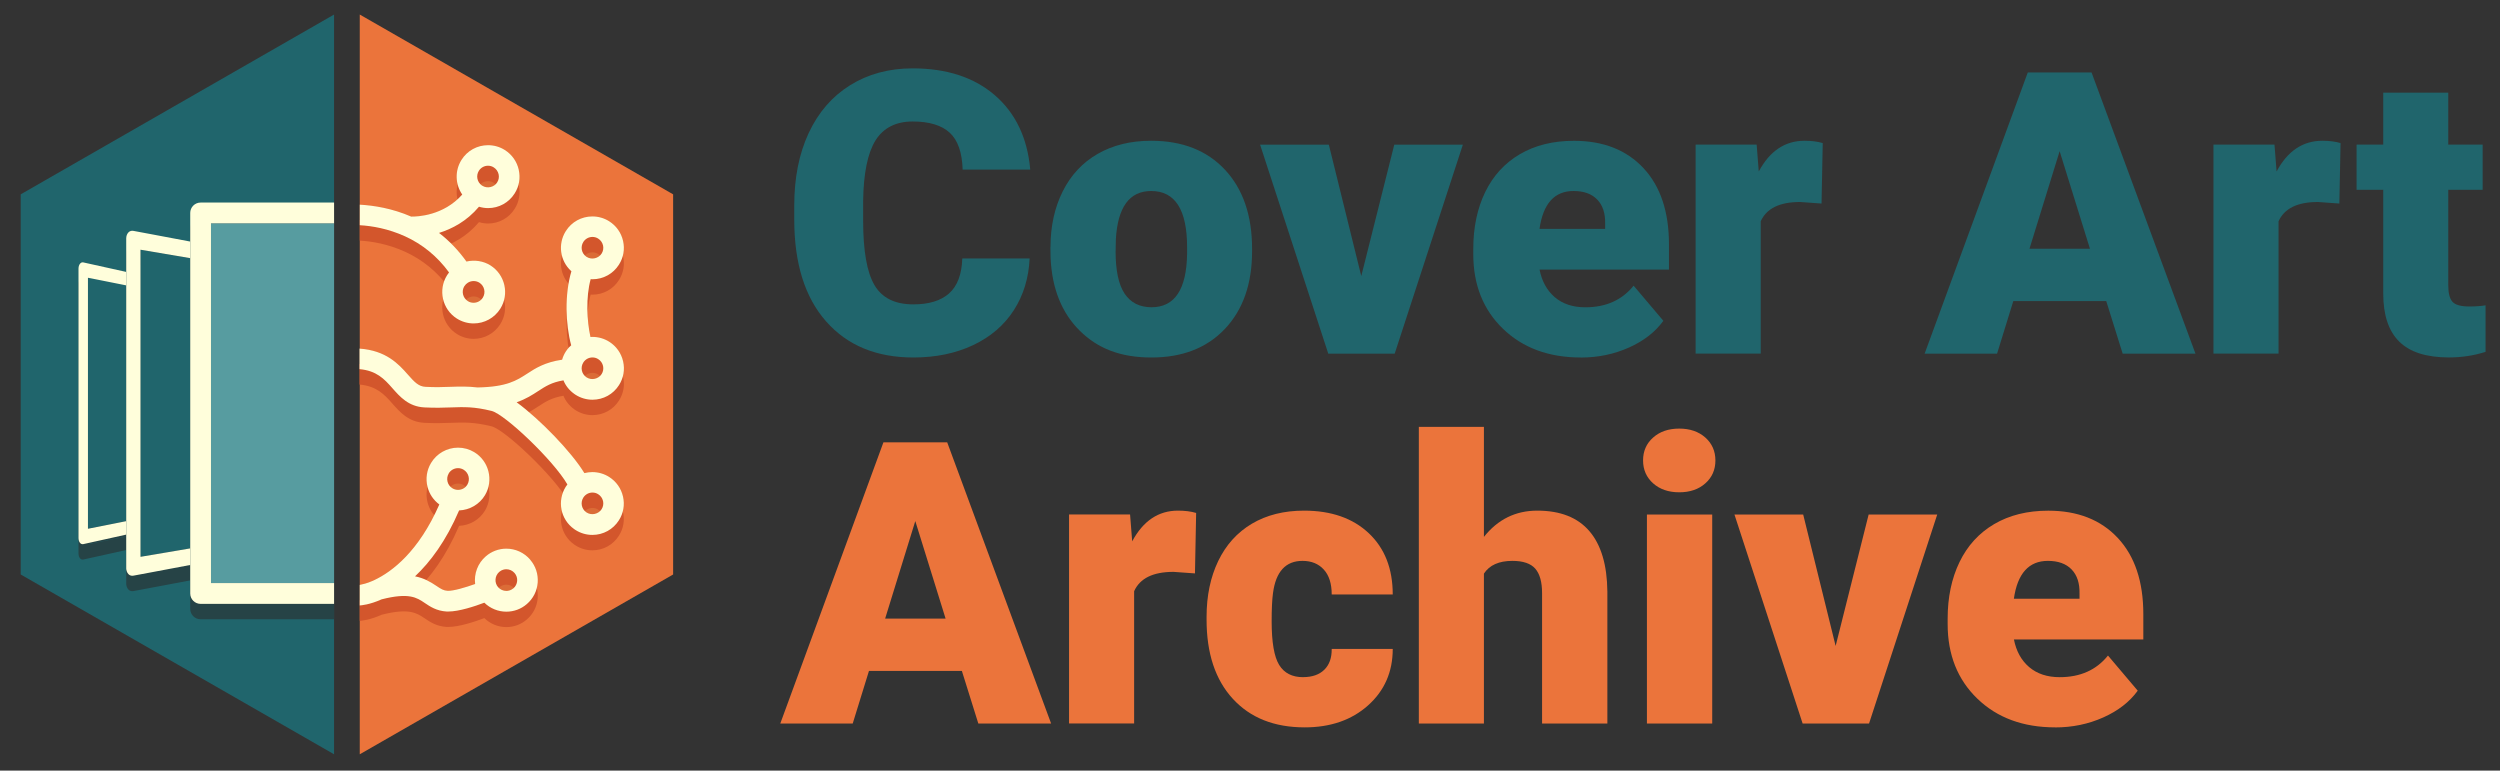 <?xml version="1.0" encoding="UTF-8"?><svg xmlns="http://www.w3.org/2000/svg" viewBox="0 0 486.65 150"><rect x="0" y="0" width="486.65" height="150" fill="#333333" stroke="none"/><defs><style>.b{fill:#20656c;}.c{mix-blend-mode:multiply;opacity:.07;}.d{isolation:isolate;}.e{fill:#fffedb;}.f{fill:#264346;}.g{fill:#d3562c;}.h{fill:#579ca0;}.i{fill:#eb743b;}</style></defs><g class="d"><g id="a"><g><g><path class="b" d="M200.43,50.3c-.18,3.81-1.2,7.17-3.08,10.09s-4.52,5.18-7.91,6.79c-3.4,1.6-7.28,2.41-11.64,2.41-7.19,0-12.86-2.34-16.99-7.03-4.14-4.69-6.2-11.3-6.2-19.85v-2.71c0-5.36,.93-10.06,2.8-14.08,1.87-4.02,4.55-7.13,8.06-9.32,3.51-2.19,7.57-3.29,12.18-3.29,6.64,0,11.98,1.75,16.02,5.24,4.04,3.5,6.33,8.32,6.88,14.46h-13.16c-.1-3.33-.94-5.73-2.52-7.18-1.58-1.45-3.99-2.18-7.22-2.18s-5.69,1.23-7.22,3.68c-1.53,2.46-2.33,6.38-2.41,11.77v3.87c0,5.84,.73,10.01,2.2,12.52,1.47,2.51,3.99,3.76,7.58,3.76,3.03,0,5.35-.71,6.96-2.14,1.6-1.43,2.46-3.7,2.56-6.8h13.12Z"/><path class="b" d="M204.49,48.12c0-4.06,.79-7.68,2.37-10.85,1.58-3.17,3.85-5.61,6.8-7.31,2.96-1.7,6.43-2.56,10.41-2.56,6.09,0,10.89,1.89,14.4,5.66,3.51,3.77,5.26,8.91,5.26,15.4v.45c0,6.34-1.76,11.37-5.28,15.1-3.52,3.72-8.29,5.58-14.31,5.58s-10.44-1.74-13.95-5.21c-3.51-3.47-5.4-8.18-5.68-14.12l-.04-2.14Zm12.67,.79c0,3.76,.59,6.52,1.77,8.27,1.18,1.75,2.92,2.63,5.23,2.63,4.51,0,6.82-3.47,6.92-10.41v-1.28c0-7.29-2.33-10.94-6.99-10.94-4.24,0-6.53,3.15-6.88,9.44l-.04,2.29Z"/><path class="b" d="M264.98,53.76l6.43-25.6h13.35l-13.27,40.68h-12.93l-13.27-40.68h13.38l6.32,25.6Z"/><path class="b" d="M307.73,69.59c-6.24,0-11.29-1.86-15.15-5.58-3.86-3.72-5.79-8.57-5.79-14.53v-1.05c0-4.16,.77-7.83,2.31-11.02,1.54-3.18,3.79-5.65,6.75-7.39,2.96-1.74,6.47-2.61,10.53-2.61,5.71,0,10.23,1.77,13.54,5.32s4.96,8.49,4.96,14.83v4.92h-25.19c.45,2.28,1.44,4.07,2.97,5.38,1.53,1.3,3.51,1.96,5.94,1.96,4.01,0,7.14-1.4,9.4-4.21l5.79,6.84c-1.58,2.18-3.82,3.92-6.71,5.21-2.89,1.29-6.01,1.94-9.34,1.94Zm-1.43-32.41c-3.71,0-5.92,2.46-6.62,7.37h12.78v-.98c.05-2.03-.46-3.6-1.54-4.72-1.08-1.12-2.62-1.67-4.62-1.67Z"/><path class="b" d="M354.58,39.62l-4.17-.3c-3.99,0-6.54,1.25-7.67,3.76v25.75h-12.67V28.15h11.88l.41,5.23c2.13-3.98,5.1-5.98,8.91-5.98,1.35,0,2.53,.15,3.54,.45l-.23,11.77Z"/><path class="b" d="M409.99,58.61h-18.08l-3.16,10.23h-14.1l20.08-54.74h12.41l20.23,54.74h-14.17l-3.2-10.23Zm-14.93-10.19h11.77l-5.9-18.99-5.87,18.99Z"/><path class="b" d="M455.38,39.62l-4.17-.3c-3.99,0-6.54,1.25-7.67,3.76v25.75h-12.67V28.15h11.88l.41,5.23c2.13-3.98,5.1-5.98,8.91-5.98,1.35,0,2.53,.15,3.54,.45l-.23,11.77Z"/><path class="b" d="M476.58,18.04v10.11h6.69v8.8h-6.69v18.61c0,1.53,.28,2.59,.83,3.2,.55,.6,1.64,.9,3.27,.9,1.25,0,2.31-.08,3.16-.23v9.06c-2.28,.73-4.66,1.09-7.14,1.09-4.36,0-7.58-1.03-9.66-3.08-2.08-2.05-3.12-5.18-3.12-9.36v-20.19h-5.19v-8.8h5.19v-10.11h12.67Z"/><path class="i" d="M187.23,130.61h-18.08l-3.16,10.23h-14.1l20.08-54.74h12.41l20.23,54.74h-14.17l-3.2-10.23Zm-14.93-10.19h11.77l-5.9-18.99-5.87,18.99Z"/><path class="i" d="M232.61,111.62l-4.17-.3c-3.99,0-6.54,1.25-7.67,3.76v25.75h-12.67v-40.68h11.88l.41,5.23c2.13-3.98,5.1-5.98,8.91-5.98,1.35,0,2.53,.15,3.54,.45l-.23,11.77Z"/><path class="i" d="M253.66,131.81c1.78,0,3.16-.48,4.14-1.45s1.45-2.31,1.43-4.04h11.88c0,4.46-1.6,8.12-4.79,10.98-3.2,2.86-7.31,4.29-12.35,4.29-5.92,0-10.58-1.85-13.99-5.56-3.41-3.71-5.11-8.85-5.11-15.42v-.53c0-4.11,.76-7.74,2.27-10.88,1.52-3.15,3.7-5.56,6.56-7.26,2.86-1.69,6.24-2.54,10.15-2.54,5.29,0,9.49,1.47,12.6,4.4,3.11,2.93,4.66,6.91,4.66,11.92h-11.88c0-2.11-.51-3.72-1.54-4.85-1.03-1.13-2.41-1.69-4.14-1.69-3.28,0-5.2,2.09-5.75,6.28-.18,1.33-.26,3.16-.26,5.49,0,4.08,.49,6.92,1.47,8.5,.98,1.58,2.53,2.37,4.66,2.37Z"/><path class="i" d="M288.86,104.51c2.71-3.41,6.17-5.11,10.38-5.11,4.49,0,7.87,1.33,10.15,3.99,2.28,2.66,3.45,6.58,3.5,11.77v25.68h-12.71v-25.38c0-2.16-.44-3.74-1.32-4.76-.88-1.01-2.37-1.52-4.47-1.52-2.61,0-4.45,.83-5.53,2.48v29.18h-12.67v-57.75h12.67v21.43Z"/><path class="i" d="M319.84,89.63c0-1.82,.65-3.3,1.96-4.46,1.3-1.16,3-1.74,5.08-1.74s3.77,.58,5.08,1.74c1.3,1.16,1.96,2.65,1.96,4.46s-.65,3.3-1.96,4.46c-1.3,1.16-3,1.74-5.08,1.74s-3.77-.58-5.08-1.74c-1.3-1.16-1.96-2.65-1.96-4.46Zm13.46,51.21h-12.71v-40.68h12.71v40.68Z"/><path class="i" d="M357.32,125.76l6.43-25.6h13.35l-13.27,40.68h-12.93l-13.27-40.68h13.38l6.32,25.6Z"/><path class="i" d="M400.07,141.59c-6.24,0-11.29-1.86-15.15-5.58-3.86-3.72-5.79-8.57-5.79-14.53v-1.05c0-4.16,.77-7.83,2.31-11.02,1.54-3.18,3.79-5.65,6.75-7.39,2.96-1.74,6.47-2.61,10.53-2.61,5.71,0,10.23,1.77,13.54,5.32s4.96,8.49,4.96,14.83v4.92h-25.19c.45,2.28,1.44,4.07,2.97,5.38,1.53,1.3,3.51,1.96,5.94,1.96,4.01,0,7.14-1.4,9.4-4.21l5.79,6.84c-1.58,2.18-3.82,3.92-6.71,5.21-2.89,1.29-6.01,1.94-9.34,1.94Zm-1.43-32.41c-3.71,0-5.92,2.46-6.62,7.37h12.78v-.98c.05-2.03-.46-3.6-1.54-4.72-1.08-1.12-2.62-1.67-4.62-1.67Z"/></g><g><polygon class="i" points="70.03 2.83 70.03 146.83 131.03 111.83 131.03 37.83 70.03 2.83"/><polygon class="b" points="65.03 2.83 4.03 37.83 4.03 111.83 65.03 146.83 65.03 2.83"/><g><g class="c"><path d="M87.33,94.57c.39-.64,1.07-1.03,1.82-1.03,.38,0,.75,.1,1.08,.3,1,.6,1.33,1.9,.74,2.9-.38,.65-1.06,1.03-1.82,1.03-.38,0-.75-.1-1.08-.3-.48-.29-.83-.75-.96-1.29-.14-.55-.06-1.12,.23-1.6Zm12.6,22.36c-.49,.42-1.02,.51-1.37,.51-.62,0-1.21-.27-1.61-.73-.76-.88-.65-2.22,.23-2.98,.49-.42,1.02-.51,1.37-.51,.62,0,1.2,.27,1.61,.74,.37,.43,.55,.98,.5,1.54s-.3,1.07-.73,1.44Z"/><path d="M79.03,48.44c.07,.02,.14,.03,.21,.05-.07-.01-.14-.03-.21-.05Z"/><path d="M90.41,58.09c.17-.27,.39-.49,.67-.66,.33-.21,.72-.32,1.12-.32s.79,.11,1.12,.32c.99,.63,1.28,1.94,.66,2.92-.39,.62-1.06,.99-1.8,.99-.4,0-.79-.11-1.12-.33-.98-.62-1.28-1.94-.66-2.92Zm6.38-20.19c-.6,.95-1.94,1.27-2.91,.65l-.1-.06c-.91-.65-1.16-1.9-.56-2.85,.39-.61,1.05-.98,1.78-.98,.4,0,.79,.11,1.12,.33,.48,.3,.81,.78,.94,1.33,.12,.55,.03,1.11-.28,1.58Z"/><path d="M113.55,49.5c.39-.61,1.05-.98,1.78-.98,.4,0,.79,.11,1.12,.33,.48,.3,.81,.78,.94,1.33,.12,.55,.02,1.11-.28,1.58-.6,.95-1.94,1.27-2.91,.65l-.09-.06c-.92-.65-1.16-1.9-.56-2.85Zm0,23.46c.39-.61,1.05-.98,1.78-.98,.4,0,.79,.11,1.12,.33,.48,.3,.81,.77,.94,1.33,.12,.55,.02,1.11-.28,1.58-.6,.95-1.94,1.27-2.91,.65l-.09-.06c-.92-.65-1.16-1.9-.56-2.85Zm0,26.3c.39-.61,1.05-.98,1.78-.98,.4,0,.79,.11,1.12,.33,.48,.3,.81,.78,.94,1.33,.12,.55,.02,1.11-.28,1.58-.6,.95-1.94,1.27-2.91,.65l-.09-.06c-.92-.65-1.16-1.9-.56-2.85Z"/><path d="M103.21,108.94c-1.17-1.36-2.86-2.14-4.65-2.14-1.46,0-2.88,.53-3.98,1.48-1.61,1.38-2.33,3.43-2.09,5.4-1.95,.7-4.26,1.37-5.33,1.33-.82-.04-1.3-.35-2.22-.97-1.17-.79-2.42-1.51-4.15-1.85,2.94-2.76,6.01-6.83,8.58-12.83,2.06-.08,3.98-1.19,5.04-2.97,1.72-2.9,.77-6.66-2.12-8.39-.95-.57-2.03-.86-3.13-.86-2.15,0-4.16,1.14-5.26,2.99-.84,1.41-1.08,3.05-.68,4.64,.35,1.39,1.16,2.59,2.3,3.43-4.05,9.22-9.22,13.08-12.57,14.68-.13,.04-.25,.1-.36,.17-1.19,.53-2.05,.7-2.56,.81v4c.28-.03,1.88-.12,4.25-1.19,5.35-1.36,6.84-.35,8.41,.71,1.02,.69,2.29,1.55,4.26,1.66,.1,0,.2,0,.31,0,2.11,0,5.17-1.02,7.02-1.72,1.14,1.12,2.68,1.75,4.29,1.75h0c1.46,0,2.88-.52,3.98-1.48,1.24-1.06,1.99-2.55,2.12-4.18,.12-1.63-.39-3.21-1.46-4.45Zm-15.87-16.78c.39-.64,1.07-1.03,1.82-1.03,.38,0,.75,.1,1.08,.3,1,.6,1.33,1.9,.74,2.9-.38,.65-1.06,1.03-1.82,1.03-.38,0-.75-.1-1.08-.3-.48-.29-.83-.75-.96-1.29-.14-.55-.06-1.12,.23-1.6Zm12.6,22.36c-.49,.42-1.02,.51-1.37,.51-.62,0-1.21-.27-1.61-.73-.76-.88-.65-2.22,.23-2.98,.49-.42,1.02-.51,1.37-.51,.62,0,1.2,.27,1.61,.74,.37,.43,.55,.98,.5,1.54s-.3,1.07-.73,1.44Z"/><path d="M79.03,46.04c.07,.02,.14,.03,.21,.05-.07-.01-.14-.03-.21-.05Z"/><path d="M100.98,33.04c-.36-1.6-1.32-2.96-2.71-3.84-.98-.62-2.11-.94-3.26-.94-2.12,0-4.05,1.07-5.17,2.85-1.35,2.14-1.22,4.8,.14,6.76-3.65,4.12-8.71,4.31-9.94,4.29-3.69-1.6-7.23-2.16-10-2.32v4c2.44,.14,5.55,.69,8.75,2.14h.01c3.45,1.57,6.33,3.93,8.61,7.05-.14,.17-.26,.35-.38,.54-1.8,2.85-.94,6.64,1.9,8.44,.98,.62,2.11,.95,3.27,.95,2.11,0,4.05-1.07,5.18-2.85,1.81-2.85,.95-6.64-1.91-8.45-1.38-.87-3.09-1.11-4.67-.75-1.54-2.15-3.32-4.02-5.34-5.57,2.52-.78,5.4-2.27,7.78-5.1,.57,.17,1.17,.27,1.77,.27,2.12,0,4.05-1.07,5.17-2.85,.88-1.38,1.16-3.01,.8-4.6Zm-10.57,22.65c.17-.27,.39-.49,.67-.66,.33-.21,.72-.32,1.12-.32s.79,.11,1.12,.32c.99,.63,1.28,1.94,.66,2.92-.39,.62-1.06,.99-1.8,.99-.4,0-.79-.11-1.12-.33-.98-.62-1.28-1.94-.66-2.92Zm6.38-20.19c-.6,.95-1.94,1.27-2.91,.65l-.1-.06c-.91-.65-1.16-1.9-.56-2.85,.39-.61,1.05-.98,1.78-.98,.4,0,.79,.11,1.12,.33,.48,.3,.81,.78,.94,1.33,.12,.55,.03,1.11-.28,1.58Z"/><path d="M109.67,74.02c.42,1.04,1.14,1.96,2.11,2.65,.07,.05,.15,.11,.28,.19,.98,.62,2.11,.95,3.27,.95,2.12,0,4.05-1.07,5.17-2.85,.88-1.38,1.16-3.01,.8-4.6-.36-1.6-1.32-2.96-2.71-3.84-.98-.62-2.11-.94-3.27-.94-.12,0-.25,0-.38,.02-.71-3.16-.92-7.77,.04-11.26,.11,.01,.22,.02,.34,.02,2.12,0,4.05-1.07,5.17-2.85,.88-1.38,1.16-3.01,.8-4.6-.36-1.6-1.32-2.96-2.71-3.84-.98-.62-2.11-.94-3.27-.94-2.11,0-4.05,1.07-5.17,2.85-1.6,2.53-1.12,5.8,1.02,7.76,.02,.02,.05,.04,.07,.06-1.35,4.52-1.15,10.32-.04,14.42-.14,.13-.29,.25-.43,.4-.23,.25-.45,.53-.63,.82-.32,.5-.55,1.03-.71,1.58-3.37,.49-5.2,1.67-6.82,2.73-2.04,1.32-3.96,2.57-9.64,2.67-1.96-.23-3.55-.18-5.29-.12-1.43,.05-2.91,.11-4.85,0-1.33-.07-2.1-.88-3.46-2.42-1.8-2.05-4.22-4.65-9.37-5.02v4c3.29,.3,4.8,1.89,6.36,3.67,1.49,1.69,3.17,3.62,6.26,3.78,2.12,.11,3.76,.05,5.21,0,2.49-.09,4.45-.16,7.86,.68,2.61,.64,12.1,9.67,14.77,14.32-.11,.14-.22,.28-.31,.43-1.74,2.75-1.03,6.38,1.62,8.25,.07,.05,.15,.1,.28,.19,.98,.62,2.11,.95,3.27,.95,2.12,0,4.05-1.07,5.17-2.85,.88-1.37,1.16-3.01,.8-4.6-.36-1.6-1.32-2.96-2.71-3.84-.98-.62-2.11-.94-3.27-.94-.53,0-1.05,.07-1.54,.2-2.56-4.19-8.65-10.46-13.19-13.79,1.81-.63,3.05-1.43,4.21-2.19,1.43-.93,2.61-1.69,4.86-2.07Zm3.88-26.92c.39-.61,1.05-.98,1.78-.98,.4,0,.79,.11,1.12,.33,.48,.3,.81,.78,.94,1.33,.12,.55,.02,1.11-.28,1.58-.6,.95-1.94,1.27-2.91,.65l-.09-.06c-.92-.65-1.16-1.9-.56-2.85Zm0,23.46c.39-.61,1.05-.98,1.78-.98,.4,0,.79,.11,1.12,.33,.48,.3,.81,.77,.94,1.33,.12,.55,.02,1.11-.28,1.58-.6,.95-1.94,1.27-2.91,.65l-.09-.06c-.92-.65-1.16-1.9-.56-2.85Zm0,26.3c.39-.61,1.05-.98,1.78-.98,.4,0,.79,.11,1.12,.33,.48,.3,.81,.78,.94,1.33,.12,.55,.02,1.11-.28,1.58-.6,.95-1.94,1.27-2.91,.65l-.09-.06c-.92-.65-1.16-1.9-.56-2.85Z"/></g><g><g><path class="g" d="M103.21,111.94c-1.17-1.36-2.86-2.14-4.65-2.14-1.46,0-2.88,.53-3.98,1.48-1.61,1.38-2.33,3.43-2.09,5.4-1.95,.7-4.26,1.37-5.33,1.33-.82-.04-1.3-.35-2.22-.97-1.17-.79-2.42-1.51-4.15-1.85,2.94-2.76,6.01-6.83,8.58-12.83,2.06-.08,3.98-1.19,5.04-2.97,1.72-2.9,.77-6.66-2.12-8.39-.95-.57-2.03-.86-3.13-.86-2.15,0-4.16,1.14-5.26,2.99-.84,1.41-1.08,3.05-.68,4.64,.35,1.39,1.16,2.59,2.3,3.43-4.05,9.22-9.22,13.08-12.57,14.68-.13,.04-.25,.1-.36,.17-1.19,.53-2.05,.7-2.56,.81v4c.28-.03,1.88-.12,4.25-1.19,5.35-1.36,6.84-.35,8.41,.71,1.02,.69,2.29,1.55,4.26,1.66,.1,0,.2,0,.31,0,2.11,0,5.17-1.02,7.02-1.72,1.14,1.12,2.68,1.75,4.29,1.75h0c1.46,0,2.88-.52,3.98-1.48,1.24-1.06,1.99-2.55,2.12-4.18,.12-1.63-.39-3.21-1.46-4.45Zm-15.87-16.78c.39-.64,1.07-1.03,1.82-1.03,.38,0,.75,.1,1.08,.3,1,.6,1.33,1.9,.74,2.9-.38,.65-1.06,1.03-1.82,1.03-.38,0-.75-.1-1.08-.3-.48-.29-.83-.75-.96-1.29-.14-.55-.06-1.12,.23-1.6Zm12.6,22.36c-.49,.42-1.02,.51-1.37,.51-.62,0-1.21-.27-1.61-.73-.76-.88-.65-2.22,.23-2.98,.49-.42,1.02-.51,1.37-.51,.62,0,1.2,.27,1.61,.74,.37,.43,.55,.98,.5,1.54s-.3,1.07-.73,1.44Z"/><path d="M79.03,48.44c.07,.02,.14,.03,.21,.05-.07-.01-.14-.03-.21-.05Z"/><path class="g" d="M100.98,36.04c-.36-1.6-1.32-2.96-2.71-3.84-.98-.62-2.11-.94-3.26-.94-2.12,0-4.05,1.07-5.17,2.85-1.35,2.14-1.22,4.8,.14,6.76-3.65,4.12-8.71,4.31-9.94,4.29-3.69-1.6-7.23-2.16-10-2.32v4c2.44,.14,5.55,.69,8.75,2.14h.01c3.45,1.57,6.33,3.93,8.61,7.05-.14,.17-.26,.35-.38,.54-1.8,2.85-.94,6.64,1.9,8.44,.98,.62,2.11,.95,3.27,.95,2.11,0,4.05-1.07,5.18-2.85,1.81-2.85,.95-6.64-1.91-8.45-1.38-.87-3.09-1.11-4.67-.75-1.54-2.15-3.32-4.02-5.34-5.57,2.52-.78,5.4-2.27,7.78-5.1,.57,.17,1.17,.27,1.77,.27,2.12,0,4.05-1.07,5.17-2.85,.88-1.38,1.16-3.01,.8-4.6Zm-10.57,22.65c.17-.27,.39-.49,.67-.66,.33-.21,.72-.32,1.12-.32s.79,.11,1.12,.32c.99,.63,1.28,1.94,.66,2.92-.39,.62-1.06,.99-1.8,.99-.4,0-.79-.11-1.12-.33-.98-.62-1.28-1.94-.66-2.92Zm6.38-20.19c-.6,.95-1.94,1.27-2.91,.65l-.1-.06c-.91-.65-1.16-1.9-.56-2.85,.39-.61,1.05-.98,1.78-.98,.4,0,.79,.11,1.12,.33,.48,.3,.81,.78,.94,1.33,.12,.55,.03,1.11-.28,1.58Z"/><path class="g" d="M109.67,77.02c.42,1.04,1.14,1.96,2.11,2.65,.07,.05,.15,.11,.28,.19,.98,.62,2.11,.95,3.27,.95,2.12,0,4.05-1.07,5.17-2.85,.88-1.38,1.16-3.01,.8-4.6-.36-1.6-1.32-2.96-2.71-3.84-.98-.62-2.11-.94-3.27-.94-.12,0-.25,0-.38,.02-.71-3.16-.92-7.77,.04-11.26,.11,.01,.22,.02,.34,.02,2.12,0,4.05-1.07,5.17-2.85,.88-1.38,1.16-3.01,.8-4.6-.36-1.6-1.32-2.96-2.71-3.84-.98-.62-2.11-.94-3.27-.94-2.11,0-4.05,1.07-5.17,2.85-1.6,2.53-1.12,5.8,1.02,7.76,.02,.02,.05,.04,.07,.06-1.35,4.52-1.15,10.32-.04,14.42-.14,.13-.29,.25-.43,.4-.23,.25-.45,.53-.63,.82-.32,.5-.55,1.03-.71,1.58-3.37,.49-5.2,1.67-6.82,2.73-2.04,1.32-3.96,2.57-9.64,2.67-1.96-.23-3.55-.18-5.29-.12-1.43,.05-2.91,.11-4.85,0-1.33-.07-2.1-.88-3.46-2.42-1.8-2.05-4.22-4.65-9.37-5.02v4c3.29,.3,4.8,1.89,6.36,3.67,1.49,1.69,3.17,3.62,6.26,3.78,2.12,.11,3.76,.05,5.21,0,2.49-.09,4.45-.16,7.86,.68,2.61,.64,12.1,9.67,14.77,14.32-.11,.14-.22,.28-.31,.43-1.74,2.75-1.03,6.38,1.62,8.25,.07,.05,.15,.1,.28,.19,.98,.62,2.11,.95,3.27,.95,2.12,0,4.05-1.07,5.17-2.85,.88-1.37,1.16-3.01,.8-4.6-.36-1.6-1.32-2.96-2.71-3.84-.98-.62-2.11-.94-3.27-.94-.53,0-1.05,.07-1.54,.2-2.56-4.19-8.65-10.46-13.19-13.79,1.81-.63,3.05-1.43,4.21-2.19,1.43-.93,2.61-1.69,4.86-2.07Zm3.88-26.92c.39-.61,1.05-.98,1.78-.98,.4,0,.79,.11,1.12,.33,.48,.3,.81,.78,.94,1.33,.12,.55,.02,1.11-.28,1.58-.6,.95-1.94,1.27-2.91,.65l-.09-.06c-.92-.65-1.16-1.9-.56-2.85Zm0,23.46c.39-.61,1.05-.98,1.78-.98,.4,0,.79,.11,1.12,.33,.48,.3,.81,.77,.94,1.33,.12,.55,.02,1.11-.28,1.58-.6,.95-1.94,1.27-2.91,.65l-.09-.06c-.92-.65-1.16-1.9-.56-2.85Zm0,26.3c.39-.61,1.05-.98,1.78-.98,.4,0,.79,.11,1.12,.33,.48,.3,.81,.78,.94,1.33,.12,.55,.02,1.11-.28,1.58-.6,.95-1.94,1.27-2.91,.65l-.09-.06c-.92-.65-1.16-1.9-.56-2.85Z"/></g><g><path class="e" d="M103.21,108.94c-1.17-1.36-2.86-2.14-4.65-2.14-1.46,0-2.88,.53-3.98,1.48-1.61,1.38-2.33,3.43-2.09,5.4-1.95,.7-4.26,1.37-5.33,1.33-.82-.04-1.3-.35-2.22-.97-1.17-.79-2.42-1.51-4.15-1.85,2.94-2.76,6.01-6.83,8.58-12.83,2.06-.08,3.98-1.19,5.04-2.97,1.72-2.9,.77-6.66-2.12-8.39-.95-.57-2.03-.86-3.13-.86-2.15,0-4.16,1.14-5.26,2.99-.84,1.41-1.08,3.05-.68,4.64,.35,1.39,1.16,2.59,2.3,3.43-4.05,9.22-9.22,13.08-12.57,14.68-.13,.04-.25,.1-.36,.17-1.19,.53-2.05,.7-2.56,.81v4c.28-.03,1.88-.12,4.25-1.19,5.35-1.36,6.84-.35,8.41,.71,1.02,.69,2.29,1.55,4.26,1.66,.1,0,.2,0,.31,0,2.11,0,5.17-1.02,7.02-1.72,1.14,1.12,2.68,1.75,4.29,1.75h0c1.46,0,2.88-.52,3.98-1.48,1.24-1.06,1.99-2.55,2.12-4.18,.12-1.63-.39-3.21-1.46-4.45Zm-15.87-16.78c.39-.64,1.07-1.03,1.82-1.03,.38,0,.75,.1,1.08,.3,1,.6,1.33,1.9,.74,2.9-.38,.65-1.06,1.03-1.82,1.03-.38,0-.75-.1-1.08-.3-.48-.29-.83-.75-.96-1.29-.14-.55-.06-1.12,.23-1.6Zm12.6,22.36c-.49,.42-1.02,.51-1.37,.51-.62,0-1.21-.27-1.61-.73-.76-.88-.65-2.22,.23-2.98,.49-.42,1.02-.51,1.37-.51,.62,0,1.2,.27,1.61,.74,.37,.43,.55,.98,.5,1.54s-.3,1.07-.73,1.44Z"/><path class="e" d="M79.03,46.04c.07,.02,.14,.03,.21,.05-.07-.01-.14-.03-.21-.05Z"/><path class="e" d="M100.98,33.04c-.36-1.6-1.32-2.96-2.71-3.84-.98-.62-2.11-.94-3.26-.94-2.12,0-4.05,1.07-5.17,2.85-1.35,2.14-1.22,4.8,.14,6.76-3.65,4.12-8.71,4.31-9.94,4.29-3.69-1.6-7.23-2.16-10-2.32v4c2.44,.14,5.55,.69,8.75,2.14h.01c3.45,1.57,6.33,3.93,8.61,7.05-.14,.17-.26,.35-.38,.54-1.8,2.85-.94,6.64,1.9,8.44,.98,.62,2.11,.95,3.27,.95,2.11,0,4.05-1.07,5.18-2.85,1.81-2.85,.95-6.64-1.91-8.45-1.38-.87-3.09-1.11-4.67-.75-1.54-2.15-3.32-4.02-5.34-5.57,2.52-.78,5.4-2.27,7.78-5.1,.57,.17,1.17,.27,1.77,.27,2.12,0,4.05-1.07,5.17-2.85,.88-1.38,1.16-3.01,.8-4.6Zm-10.57,22.65c.17-.27,.39-.49,.67-.66,.33-.21,.72-.32,1.12-.32s.79,.11,1.12,.32c.99,.63,1.28,1.94,.66,2.92-.39,.62-1.06,.99-1.8,.99-.4,0-.79-.11-1.12-.33-.98-.62-1.28-1.94-.66-2.92Zm6.38-20.19c-.6,.95-1.94,1.27-2.91,.65l-.1-.06c-.91-.65-1.16-1.9-.56-2.85,.39-.61,1.05-.98,1.78-.98,.4,0,.79,.11,1.12,.33,.48,.3,.81,.78,.94,1.33,.12,.55,.03,1.11-.28,1.58Z"/><path class="e" d="M109.67,74.02c.42,1.04,1.14,1.96,2.11,2.65,.07,.05,.15,.11,.28,.19,.98,.62,2.11,.95,3.27,.95,2.12,0,4.05-1.07,5.17-2.85,.88-1.38,1.16-3.01,.8-4.6-.36-1.6-1.32-2.96-2.71-3.84-.98-.62-2.11-.94-3.27-.94-.12,0-.25,0-.38,.02-.71-3.16-.92-7.77,.04-11.26,.11,.01,.22,.02,.34,.02,2.12,0,4.05-1.07,5.17-2.85,.88-1.38,1.16-3.01,.8-4.6-.36-1.6-1.32-2.96-2.71-3.84-.98-.62-2.11-.94-3.27-.94-2.11,0-4.05,1.07-5.17,2.85-1.6,2.53-1.12,5.8,1.02,7.76,.02,.02,.05,.04,.07,.06-1.35,4.52-1.15,10.32-.04,14.42-.14,.13-.29,.25-.43,.4-.23,.25-.45,.53-.63,.82-.32,.5-.55,1.03-.71,1.58-3.37,.49-5.2,1.67-6.82,2.73-2.04,1.32-3.96,2.57-9.64,2.67-1.96-.23-3.55-.18-5.29-.12-1.43,.05-2.91,.11-4.85,0-1.33-.07-2.1-.88-3.46-2.42-1.8-2.05-4.22-4.65-9.37-5.02v4c3.29,.3,4.8,1.89,6.36,3.67,1.49,1.69,3.17,3.62,6.26,3.78,2.12,.11,3.76,.05,5.21,0,2.49-.09,4.45-.16,7.86,.68,2.61,.64,12.1,9.67,14.77,14.32-.11,.14-.22,.28-.31,.43-1.74,2.75-1.03,6.38,1.62,8.25,.07,.05,.15,.1,.28,.19,.98,.62,2.11,.95,3.27,.95,2.12,0,4.05-1.07,5.17-2.85,.88-1.37,1.16-3.01,.8-4.6-.36-1.6-1.32-2.96-2.71-3.84-.98-.62-2.11-.94-3.27-.94-.53,0-1.05,.07-1.54,.2-2.56-4.19-8.65-10.46-13.19-13.79,1.81-.63,3.05-1.43,4.21-2.19,1.43-.93,2.61-1.69,4.86-2.07Zm3.88-26.92c.39-.61,1.05-.98,1.78-.98,.4,0,.79,.11,1.12,.33,.48,.3,.81,.78,.94,1.33,.12,.55,.02,1.11-.28,1.58-.6,.95-1.94,1.27-2.91,.65l-.09-.06c-.92-.65-1.16-1.9-.56-2.85Zm0,23.46c.39-.61,1.05-.98,1.78-.98,.4,0,.79,.11,1.12,.33,.48,.3,.81,.77,.94,1.33,.12,.55,.02,1.11-.28,1.58-.6,.95-1.94,1.27-2.91,.65l-.09-.06c-.92-.65-1.16-1.9-.56-2.85Zm0,26.3c.39-.61,1.05-.98,1.78-.98,.4,0,.79,.11,1.12,.33,.48,.3,.81,.78,.94,1.33,.12,.55,.02,1.11-.28,1.58-.6,.95-1.94,1.27-2.91,.65l-.09-.06c-.92-.65-1.16-1.9-.56-2.85Z"/></g></g></g><g><g><polygon class="f" points="17.12 105.92 24.57 104.45 24.57 58.54 17.12 57.07 17.12 105.92"/><path class="f" d="M17.12,105.92V57.07l7.44,1.48v-2.62l-8.35-1.85c-.06-.01-.12-.02-.18-.01-.06,0-.12,.02-.17,.04-.05,.02-.11,.06-.16,.1-.05,.04-.1,.09-.14,.15-.04,.05-.08,.12-.12,.19-.03,.07-.06,.14-.09,.23-.02,.08-.04,.17-.05,.25-.01,.09-.02,.18-.02,.27v52.42c0,.09,0,.18,.02,.27,.01,.09,.03,.17,.05,.25,.02,.08,.05,.16,.09,.23,.03,.07,.07,.13,.12,.19,.04,.05,.09,.1,.14,.14,.05,.04,.1,.07,.16,.09,.06,.02,.11,.04,.17,.04,.06,0,.12,0,.18-.01l8.35-1.85v-2.62l-7.44,1.48Z"/><polygon class="f" points="27.35 111.38 37.03 109.75 37.03 53.25 27.35 51.61 27.35 111.38"/><path class="f" d="M27.35,111.38V51.61l9.67,1.64v-3.23l-7.26-1.37-3.8-.71c-.09-.02-.18-.02-.27-.02-.09,0-.18,.02-.26,.05-.08,.03-.17,.07-.24,.11-.08,.05-.15,.11-.21,.18-.07,.07-.12,.15-.17,.23-.05,.08-.09,.18-.13,.27-.04,.1-.06,.2-.08,.31-.02,.11-.03,.22-.03,.33V113.59c0,.11,0,.23,.03,.33,.02,.11,.05,.21,.08,.31,.04,.1,.08,.19,.13,.28,.05,.08,.11,.16,.17,.23s.14,.13,.21,.18c.08,.05,.16,.09,.24,.11,.08,.03,.17,.04,.26,.05,.09,0,.18,0,.27-.02l3.8-.71,7.26-1.37v-3.23l-9.67,1.64Z"/><rect class="f" x="41.07" y="46.48" width="23.96" height="70.03"/><path class="f" d="M37.03,44.46V118.53c0,1.12,.91,2.02,2.02,2.02h25.98v-4.05h-23.96V46.48h23.96v-4.05h-25.98c-1.12,0-2.02,.91-2.02,2.02Z"/></g><g><polygon class="b" points="17.12 102.92 24.57 101.45 24.57 55.54 17.12 54.07 17.12 102.92"/><path class="e" d="M17.12,102.92V54.07l7.44,1.48v-2.62l-8.35-1.85c-.06-.01-.12-.02-.18-.01-.06,0-.12,.02-.17,.04-.05,.02-.11,.06-.16,.1-.05,.04-.1,.09-.14,.15-.04,.05-.08,.12-.12,.19-.03,.07-.06,.14-.09,.23-.02,.08-.04,.17-.05,.25-.01,.09-.02,.18-.02,.27v52.42c0,.09,0,.18,.02,.27,.01,.09,.03,.17,.05,.25,.02,.08,.05,.16,.09,.23,.03,.07,.07,.13,.12,.19,.04,.05,.09,.1,.14,.14,.05,.04,.1,.07,.16,.09,.06,.02,.11,.04,.17,.04,.06,0,.12,0,.18-.01l8.35-1.85v-2.62l-7.44,1.48Z"/><polygon class="b" points="27.35 108.38 37.03 106.75 37.03 50.25 27.35 48.61 27.35 108.38"/><path class="e" d="M27.35,108.38V48.61l9.67,1.64v-3.23l-7.26-1.37-3.8-.71c-.09-.02-.18-.02-.27-.02-.09,0-.18,.02-.26,.05-.08,.03-.17,.07-.24,.11-.08,.05-.15,.11-.21,.18-.07,.07-.12,.15-.17,.23-.05,.08-.09,.18-.13,.27-.04,.1-.06,.2-.08,.31-.02,.11-.03,.22-.03,.33V110.59c0,.11,0,.23,.03,.33,.02,.11,.05,.21,.08,.31,.04,.1,.08,.19,.13,.28,.05,.08,.11,.16,.17,.23s.14,.13,.21,.18c.08,.05,.16,.09,.24,.11,.08,.03,.17,.04,.26,.05,.09,0,.18,0,.27-.02l3.8-.71,7.26-1.37v-3.23l-9.67,1.64Z"/><rect class="h" x="41.07" y="43.48" width="23.96" height="70.03"/><path class="e" d="M37.03,41.46V115.53c0,1.12,.91,2.02,2.02,2.02h25.98v-4.05h-23.96V43.48h23.96v-4.05h-25.98c-1.12,0-2.02,.91-2.02,2.02Z"/></g></g></g></g></g></g></svg>